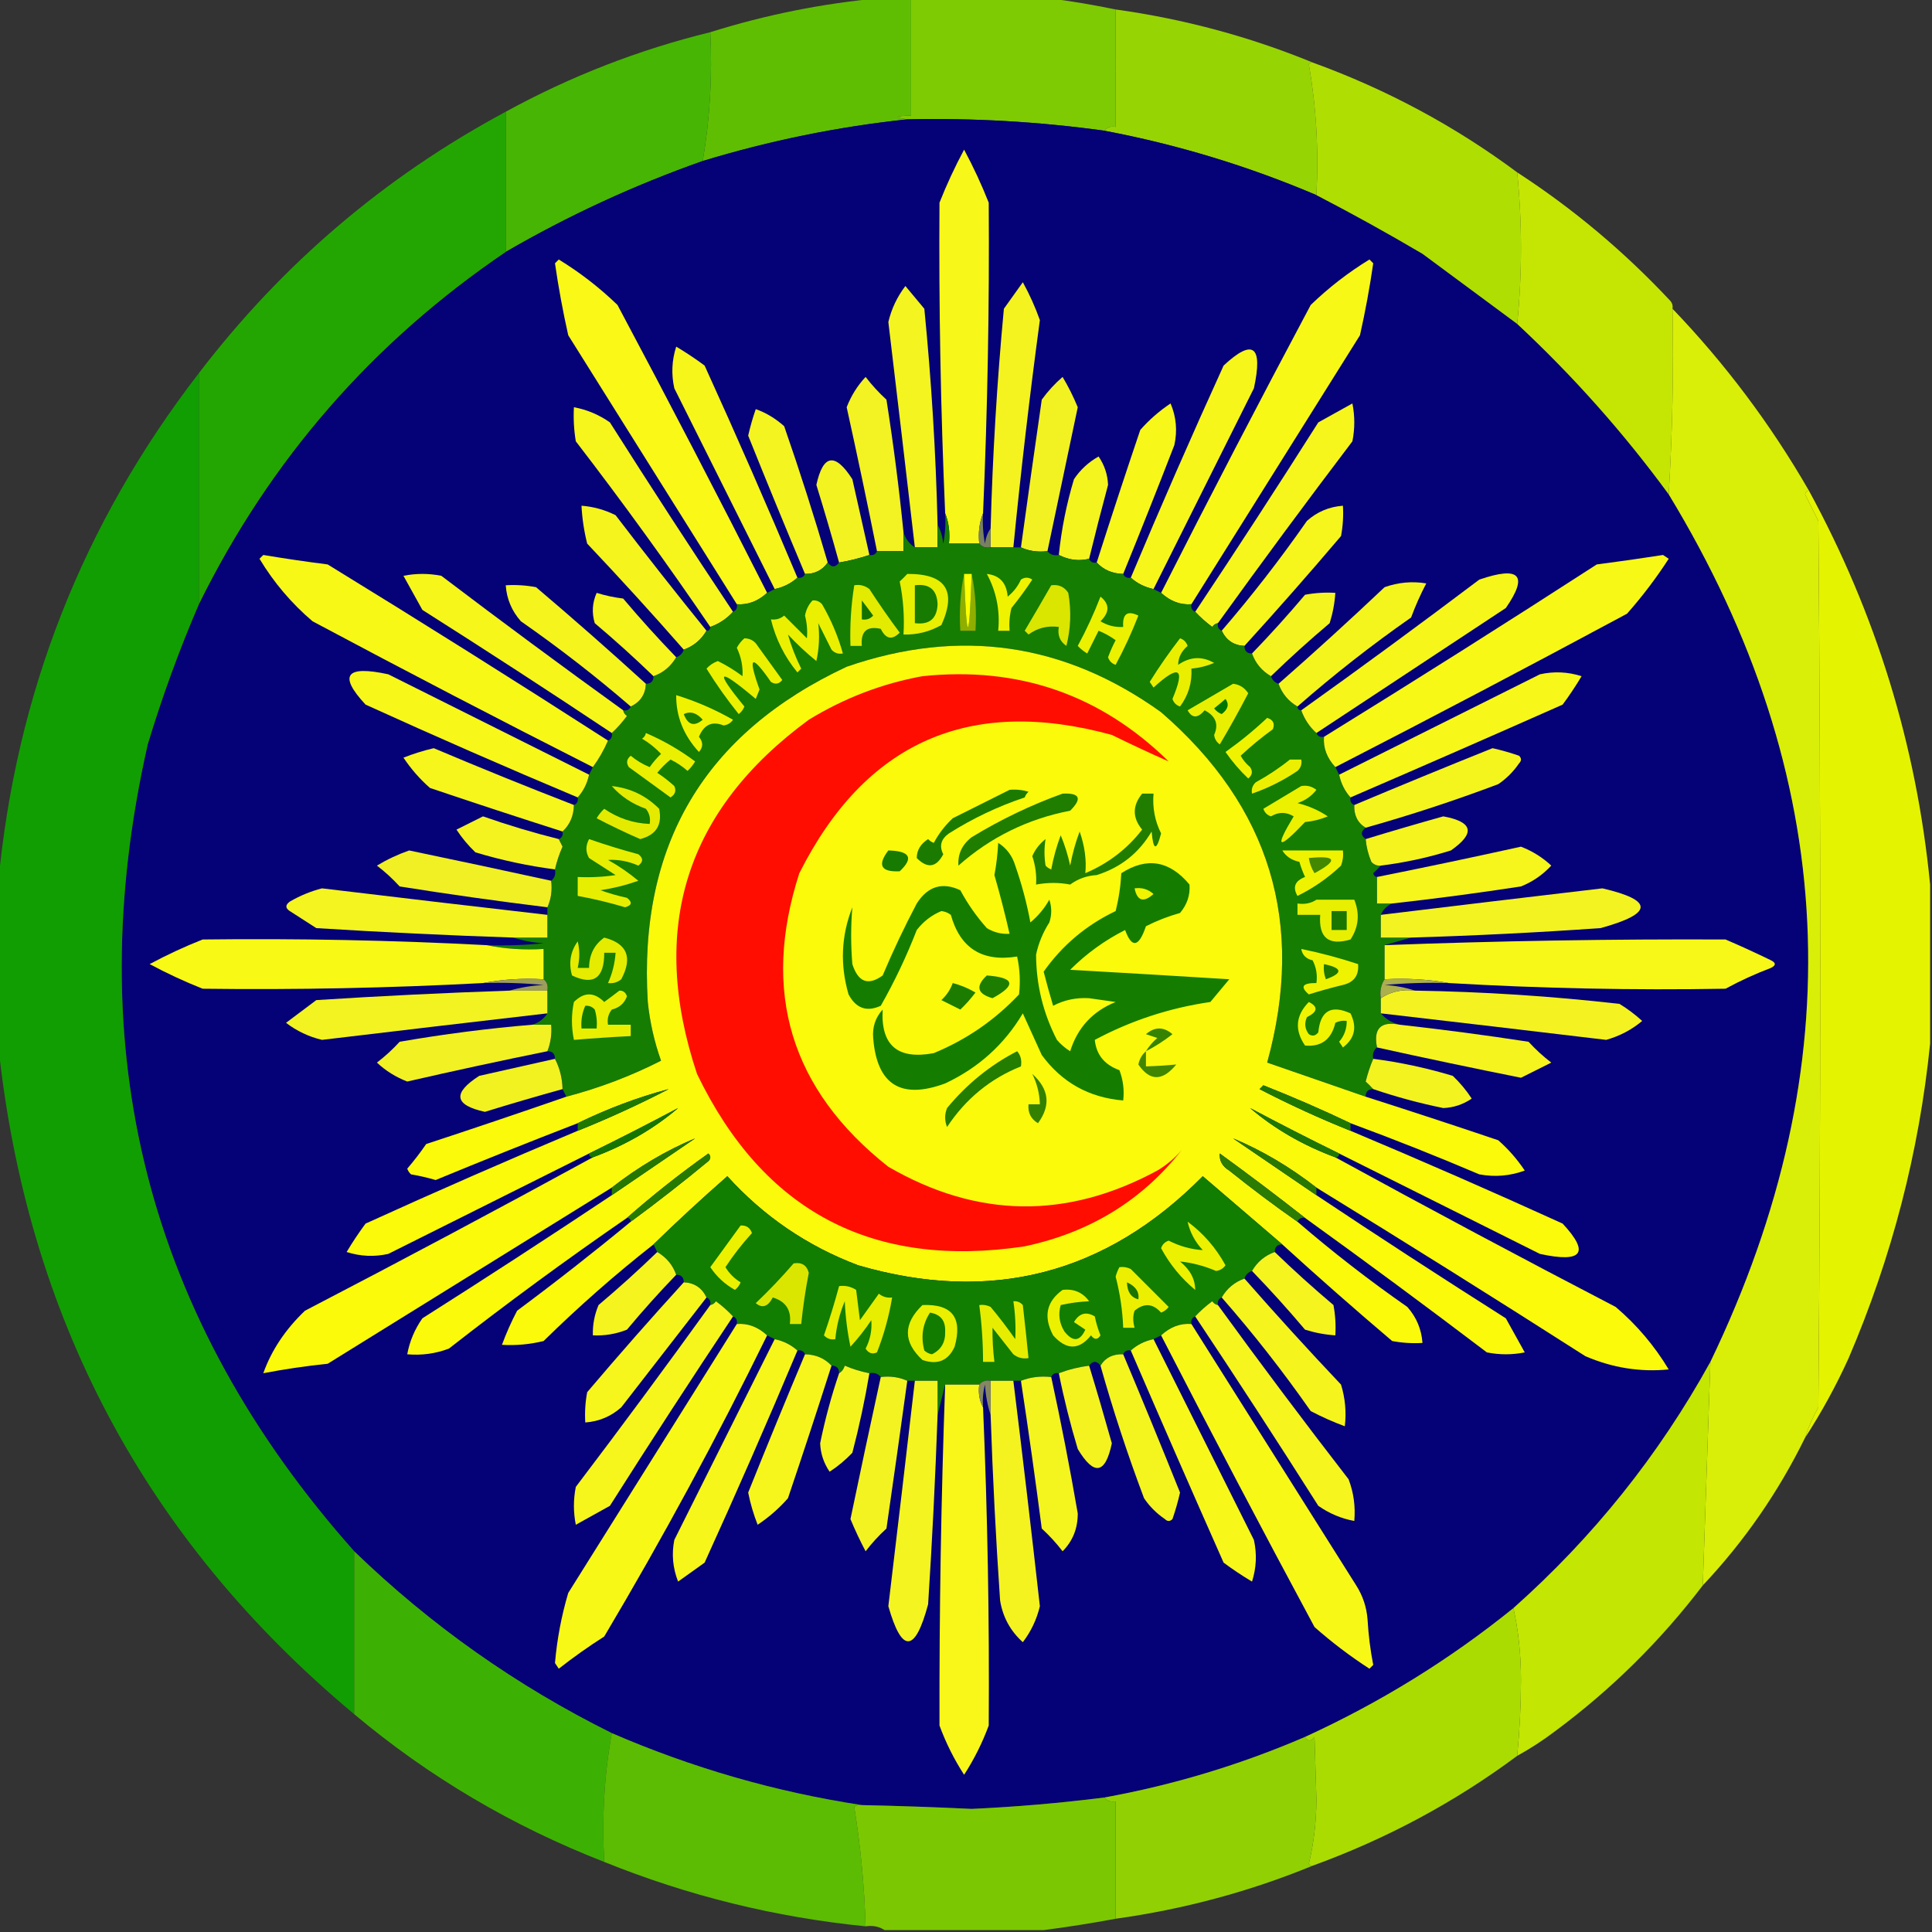 <?xml version="1.0" encoding="UTF-8"?>
<!DOCTYPE svg PUBLIC "-//W3C//DTD SVG 1.1//EN" "http://www.w3.org/Graphics/SVG/1.1/DTD/svg11.dtd">
<svg xmlns="http://www.w3.org/2000/svg" version="1.1" width="510px" height="510px" style="shape-rendering:geometricPrecision; text-rendering:geometricPrecision; image-rendering:optimizeQuality; fill-rule:evenodd; clip-rule:evenodd" xmlns:xlink="http://www.w3.org/1999/xlink">
<rect width="100%" height="100%" fill="#333333" stroke="none"/>
<g><path style="opacity:0.987" fill="#7fcc03" d="M 240.5,-0.5 C 252.5,-0.5 264.5,-0.5 276.5,-0.5C 282.534,0.261 288.534,1.261 294.5,2.5C 294.457,12.526 294.457,22.86 294.5,33.5C 293.209,33.263 292.209,33.596 291.5,34.5C 274.255,32.12 256.922,31.12 239.5,31.5C 235.828,30.955 236.162,30.622 240.5,30.5C 240.5,20.167 240.5,9.833 240.5,-0.5 Z"/></g>
<g><path style="opacity:0.992" fill="#60bf03" d="M 232.5,-0.5 C 235.167,-0.5 237.833,-0.5 240.5,-0.5C 240.5,9.833 240.5,20.167 240.5,30.5C 236.162,30.622 235.828,30.955 239.5,31.5C 221.27,33.432 203.27,37.098 185.5,42.5C 187.405,31.351 188.071,20.017 187.5,8.5C 202.196,3.885 217.196,0.885 232.5,-0.5 Z"/></g>
<g><path style="opacity:0.996" fill="#98d504" d="M 294.5,2.5 C 312.524,5.004 329.857,9.671 346.5,16.5C 346.062,16.435 345.728,16.601 345.5,17C 347.465,28.246 348.132,39.746 347.5,51.5C 329.442,43.814 310.775,38.147 291.5,34.5C 292.209,33.596 293.209,33.263 294.5,33.5C 294.457,22.86 294.457,12.526 294.5,2.5 Z"/></g>
<g><path style="opacity:0.997" fill="#47b504" d="M 187.5,8.5 C 188.071,20.017 187.405,31.351 185.5,42.5C 167.391,48.889 150.058,56.889 133.5,66.5C 133.5,54.167 133.5,41.833 133.5,29.5C 150.591,20.137 168.591,13.137 187.5,8.5 Z"/></g>
<g><path style="opacity:1" fill="#050176" d="M 239.5,31.5 C 256.922,31.12 274.255,32.12 291.5,34.5C 310.775,38.147 329.442,43.814 347.5,51.5C 356.932,56.385 366.265,61.552 375.5,67C 383.863,73.176 392.196,79.343 400.5,85.5C 415.29,99.285 428.623,114.285 440.5,130.5C 485.601,204.788 489.268,281.122 451.5,359.5C 437.936,384.077 420.603,405.743 399.5,424.5C 382.703,438.078 364.369,449.411 344.5,458.5C 327.444,465.847 309.777,471.181 291.5,474.5C 279.876,475.97 268.209,476.97 256.5,477.5C 246.835,477.042 237.169,476.708 227.5,476.5C 204.779,473.042 182.779,466.709 161.5,457.5C 136.361,445.031 113.694,429.031 93.5,409.5C 38.894,348.082 20.727,277.082 39,196.5C 42.818,183.875 47.318,171.542 52.5,159.5C 71.298,121.368 98.298,90.368 133.5,66.5C 150.058,56.889 167.391,48.889 185.5,42.5C 203.27,37.098 221.27,33.432 239.5,31.5 Z"/></g>
<g><path style="opacity:0.989" fill="#b1e004" d="M 346.5,16.5 C 366.037,23.597 384.037,33.264 400.5,45.5C 401.833,58.833 401.833,72.167 400.5,85.5C 392.196,79.343 383.863,73.176 375.5,67C 366.265,61.552 356.932,56.385 347.5,51.5C 348.132,39.746 347.465,28.246 345.5,17C 345.728,16.601 346.062,16.435 346.5,16.5 Z"/></g>
<g><path style="opacity:1" fill="#f7f71a" d="M 259.5,135.5 C 258.527,137.948 258.194,140.615 258.5,143.5C 255.833,143.5 253.167,143.5 250.5,143.5C 250.806,140.615 250.473,137.948 249.5,135.5C 248.308,108.176 247.808,80.842 248,53.5C 249.898,48.705 252.065,44.038 254.5,39.5C 256.935,44.038 259.102,48.705 261,53.5C 261.192,80.842 260.692,108.176 259.5,135.5 Z"/></g>
<g><path style="opacity:0.991" fill="#c7e804" d="M 400.5,45.5 C 415.278,55.095 428.778,66.428 441,79.5C 441.464,80.094 441.631,80.761 441.5,81.5C 441.818,97.911 441.484,114.244 440.5,130.5C 428.623,114.285 415.29,99.285 400.5,85.5C 401.833,72.167 401.833,58.833 400.5,45.5 Z"/></g>
<g><path style="opacity:1" fill="#f9f816" d="M 202.5,156.5 C 200.077,158.735 197.411,159.735 194.5,159.5C 179.678,135.861 164.844,112.195 150,88.5C 148.59,82.226 147.423,75.892 146.5,69.5C 146.833,69.167 147.167,68.833 147.5,68.5C 153.095,71.926 158.262,75.926 163,80.5C 176.448,105.73 189.614,131.063 202.5,156.5 Z"/></g>
<g><path style="opacity:1" fill="#f8f817" d="M 314.5,159.5 C 311.589,159.735 308.923,158.735 306.5,156.5C 319.386,131.063 332.552,105.73 346,80.5C 350.738,75.926 355.905,71.926 361.5,68.5C 361.833,68.833 362.167,69.167 362.5,69.5C 361.577,75.892 360.41,82.226 359,88.5C 344.156,112.195 329.322,135.861 314.5,159.5 Z"/></g>
<g><path style="opacity:1" fill="#f4f420" d="M 247.5,138.5 C 247.5,140.5 247.5,142.5 247.5,144.5C 245.5,144.5 243.5,144.5 241.5,144.5C 239.204,124.669 236.871,104.835 234.5,85C 235.327,81.512 236.827,78.346 239,75.5C 240.667,77.5 242.333,79.5 244,81.5C 245.872,100.457 247.039,119.457 247.5,138.5 Z"/></g>
<g><path style="opacity:1" fill="#f4f320" d="M 267.5,144.5 C 265.5,144.5 263.5,144.5 261.5,144.5C 261.5,142.833 261.5,141.167 261.5,139.5C 262.022,120.13 263.188,100.797 265,81.5C 266.667,79.167 268.333,76.833 270,74.5C 271.777,77.72 273.277,81.053 274.5,84.5C 271.807,104.463 269.473,124.463 267.5,144.5 Z"/></g>
<g><path style="opacity:0.994" fill="#25a703" d="M 133.5,29.5 C 133.5,41.833 133.5,54.167 133.5,66.5C 98.298,90.368 71.298,121.368 52.5,159.5C 52.5,139.167 52.5,118.833 52.5,98.5C 74.572,69.643 101.571,46.643 133.5,29.5 Z"/></g>
<g><path style="opacity:1" fill="#f6f61b" d="M 210.5,152.5 C 208.819,154.008 206.819,155.008 204.5,155.5C 195.68,137.86 186.847,120.193 178,102.5C 177.175,98.789 177.341,95.122 178.5,91.5C 181.086,93.043 183.586,94.709 186,96.5C 194.456,115.076 202.623,133.742 210.5,152.5 Z"/></g>
<g><path style="opacity:1" fill="#f6f61b" d="M 304.5,155.5 C 302.181,155.008 300.181,154.008 298.5,152.5C 306.377,133.742 314.544,115.076 323,96.5C 330.771,89.27 333.438,91.27 331,102.5C 322.153,120.193 313.32,137.86 304.5,155.5 Z"/></g>
<g><path style="opacity:1" fill="#f3f222" d="M 238.5,140.5 C 238.5,142.167 238.5,143.833 238.5,145.5C 236.167,145.5 233.833,145.5 231.5,145.5C 228.962,132.809 226.295,120.143 223.5,107.5C 224.68,104.46 226.347,101.794 228.5,99.5C 230.149,101.65 231.982,103.65 234,105.5C 235.829,117.131 237.329,128.798 238.5,140.5 Z"/></g>
<g><path style="opacity:1" fill="#f2f223" d="M 276.5,145.5 C 273.941,145.802 271.607,145.468 269.5,144.5C 271.286,131.501 273.119,118.501 275,105.5C 276.61,103.269 278.443,101.269 280.5,99.5C 282.019,102.044 283.352,104.711 284.5,107.5C 281.83,120.196 279.163,132.863 276.5,145.5 Z"/></g>
<g><path style="opacity:1" fill="#f6f61c" d="M 193.5,161.5 C 191.853,163.326 189.853,164.66 187.5,165.5C 176.175,148.872 164.342,132.538 152,116.5C 151.502,113.518 151.335,110.518 151.5,107.5C 154.937,108.134 158.104,109.467 161,111.5C 171.663,128.319 182.496,144.986 193.5,161.5 Z"/></g>
<g><path style="opacity:1" fill="#f4f420" d="M 218.5,148.5 C 217.089,150.539 215.089,151.539 212.5,151.5C 207.41,139.403 202.41,127.236 197.5,115C 198.044,112.6 198.711,110.267 199.5,108C 202.146,108.92 204.646,110.42 207,112.5C 211.142,124.426 214.976,136.426 218.5,148.5 Z"/></g>
<g><path style="opacity:1" fill="#f7f719" d="M 296.5,151.5 C 293.654,151.448 291.32,150.448 289.5,148.5C 293.227,136.82 297.06,125.153 301,113.5C 303.32,110.852 305.986,108.519 309,106.5C 310.504,110.039 310.837,113.705 310,117.5C 305.59,128.902 301.09,140.235 296.5,151.5 Z"/></g>
<g><path style="opacity:1" fill="#f6f61c" d="M 321.5,164.5 C 320.883,164.611 320.383,164.944 320,165.5C 318.333,164.267 316.833,162.933 315.5,161.5C 326.504,144.986 337.337,128.319 348,111.5C 351,109.833 354,108.167 357,106.5C 357.667,109.833 357.667,113.167 357,116.5C 344.949,132.378 333.116,148.378 321.5,164.5 Z"/></g>
<g><path style="opacity:0.999" fill="#d9ef08" d="M 441.5,81.5 C 455.435,96.03 467.435,112.03 477.5,129.5C 476.957,129.56 476.624,129.893 476.5,130.5C 477.667,132.833 478.833,135.167 480,137.5C 480.667,215.5 480.667,293.5 480,371.5C 478.546,374.071 477.38,376.738 476.5,379.5C 469.443,393.883 460.443,406.883 449.5,418.5C 450.179,398.846 450.846,379.179 451.5,359.5C 489.268,281.122 485.601,204.788 440.5,130.5C 441.484,114.244 441.818,97.911 441.5,81.5 Z"/></g>
<g><path style="opacity:0.996" fill="#129f02" d="M 52.5,98.5 C 52.5,118.833 52.5,139.167 52.5,159.5C 47.318,171.542 42.818,183.875 39,196.5C 20.727,277.082 38.894,348.082 93.5,409.5C 93.5,423.833 93.5,438.167 93.5,452.5C 38.295,406.436 6.962,347.436 -0.5,275.5C -0.5,261.5 -0.5,247.5 -0.5,233.5C 4.12,183.278 21.787,138.278 52.5,98.5 Z"/></g>
<g><path style="opacity:1" fill="#f3f321" d="M 229.5,146.5 C 226.888,147.371 224.221,148.037 221.5,148.5C 219.607,141.652 217.607,134.819 215.5,128C 217.272,119.9 220.439,119.4 225,126.5C 226.504,133.181 228.004,139.847 229.5,146.5 Z"/></g>
<g><path style="opacity:1" fill="#f4f41e" d="M 287.5,147.5 C 284.831,148.181 282.165,147.848 279.5,146.5C 280.195,139.718 281.528,133.052 283.5,126.5C 285.164,124.005 287.33,122.005 290,120.5C 291.552,122.768 292.385,125.268 292.5,128C 290.753,134.487 289.087,140.987 287.5,147.5 Z"/></g>
<g><path style="opacity:1" fill="#f5f51d" d="M 186.5,166.5 C 185.109,168.89 183.109,170.557 180.5,171.5C 172.235,162.063 163.735,152.73 155,143.5C 154.174,140.207 153.674,136.874 153.5,133.5C 156.647,133.737 159.647,134.57 162.5,136C 170.399,146.327 178.399,156.493 186.5,166.5 Z"/></g>
<g><path style="opacity:1" fill="#f6f61c" d="M 328.5,170.5 C 325.708,170.378 323.708,169.044 322.5,166.5C 330.464,157.264 337.964,147.597 345,137.5C 347.703,135.098 350.87,133.765 354.5,133.5C 354.664,136.187 354.497,138.854 354,141.5C 345.635,151.36 337.135,161.027 328.5,170.5 Z"/></g>
<g><path style="opacity:0.993" fill="#e5f500" d="M 477.5,129.5 C 495.251,162.081 505.918,196.747 509.5,233.5C 509.5,247.5 509.5,261.5 509.5,275.5C 506.59,304.134 499.424,331.801 488,358.5C 484.646,365.883 480.813,372.883 476.5,379.5C 477.38,376.738 478.546,374.071 480,371.5C 480.667,293.5 480.667,215.5 480,137.5C 478.833,135.167 477.667,132.833 476.5,130.5C 476.624,129.893 476.957,129.56 477.5,129.5 Z"/></g>
<g><path style="opacity:1" fill="#788160" d="M 259.5,135.5 C 259.336,138.187 259.503,140.854 260,143.5C 260.21,141.942 260.71,140.609 261.5,139.5C 261.5,141.167 261.5,142.833 261.5,144.5C 260.209,144.737 259.209,144.404 258.5,143.5C 258.194,140.615 258.527,137.948 259.5,135.5 Z"/></g>
<g><path style="opacity:1" fill="#147d02" d="M 249.5,135.5 C 250.473,137.948 250.806,140.615 250.5,143.5C 253.167,143.5 255.833,143.5 258.5,143.5C 259.209,144.404 260.209,144.737 261.5,144.5C 263.5,144.5 265.5,144.5 267.5,144.5C 268.167,144.5 268.833,144.5 269.5,144.5C 271.607,145.468 273.941,145.802 276.5,145.5C 277.209,146.404 278.209,146.737 279.5,146.5C 282.165,147.848 284.831,148.181 287.5,147.5C 287.842,148.338 288.508,148.672 289.5,148.5C 291.32,150.448 293.654,151.448 296.5,151.5C 296.842,152.338 297.508,152.672 298.5,152.5C 300.181,154.008 302.181,155.008 304.5,155.5C 305.167,155.833 305.833,156.167 306.5,156.5C 308.923,158.735 311.589,159.735 314.5,159.5C 314.328,160.492 314.662,161.158 315.5,161.5C 316.833,162.933 318.333,164.267 320,165.5C 320.383,164.944 320.883,164.611 321.5,164.5C 321.328,165.492 321.662,166.158 322.5,166.5C 323.708,169.044 325.708,170.378 328.5,170.5C 328.5,171.833 329.167,172.5 330.5,172.5C 331.419,175.089 333.086,177.089 335.5,178.5C 335.833,179.5 336.5,180.167 337.5,180.5C 338.443,183.109 340.11,185.109 342.5,186.5C 342.5,187.167 342.833,187.5 343.5,187.5C 344.34,189.853 345.674,191.853 347.5,193.5C 347.842,194.338 348.508,194.672 349.5,194.5C 349.265,197.411 350.265,200.077 352.5,202.5C 352.833,203.167 353.167,203.833 353.5,204.5C 353.992,206.819 354.992,208.819 356.5,210.5C 356.328,211.492 356.662,212.158 357.5,212.5C 357.386,215.216 358.386,217.216 360.5,218.5C 359.167,219.5 359.167,220.5 360.5,221.5C 360.687,223.564 361.187,225.564 362,227.5C 362.671,228.252 363.504,228.586 364.5,228.5C 363.909,229.151 363.243,229.818 362.5,230.5C 362.624,231.107 362.957,231.44 363.5,231.5C 363.5,233.833 363.5,236.167 363.5,238.5C 364.833,238.5 366.167,238.5 367.5,238.5C 366.1,239.1 365.1,240.1 364.5,241.5C 364.5,243.5 364.5,245.5 364.5,247.5C 367.167,247.5 369.833,247.5 372.5,247.5C 370.167,248.167 367.833,248.833 365.5,249.5C 365.5,252.5 365.5,255.5 365.5,258.5C 364.549,259.919 364.216,261.585 364.5,263.5C 364.5,264.833 364.5,266.167 364.5,267.5C 365.802,269.028 367.469,270.028 369.5,270.5C 364.5,269.5 362.5,271.5 363.5,276.5C 362.596,277.209 362.263,278.209 362.5,279.5C 361.717,281.343 361.05,283.343 360.5,285.5C 361.243,286.182 361.909,286.849 362.5,287.5C 361.167,287.5 360.5,288.167 360.5,289.5C 351.856,286.507 343.189,283.507 334.5,280.5C 344.64,243.754 335.306,212.921 306.5,188C 280.991,169.685 253.324,165.685 223.5,176C 185.969,193.548 168.469,223.048 171,264.5C 171.546,269.804 172.712,274.971 174.5,280C 166.591,284.029 158.257,287.196 149.5,289.5C 149.167,288.833 148.833,288.167 148.5,287.5C 148.44,284.659 147.774,281.993 146.5,279.5C 146.5,278.167 145.833,277.5 144.5,277.5C 145.369,275.283 145.702,272.95 145.5,270.5C 143.833,270.5 142.167,270.5 140.5,270.5C 142.219,269.978 143.552,268.978 144.5,267.5C 144.5,265.5 144.5,263.5 144.5,261.5C 144.737,260.209 144.404,259.209 143.5,258.5C 143.5,255.833 143.5,253.167 143.5,250.5C 138.305,250.821 133.305,250.487 128.5,249.5C 133.511,249.666 138.511,249.499 143.5,249C 140.635,248.817 137.969,248.317 135.5,247.5C 138.5,247.5 141.5,247.5 144.5,247.5C 144.5,245.5 144.5,243.5 144.5,241.5C 144.5,240.833 144.5,240.167 144.5,239.5C 145.468,237.393 145.802,235.059 145.5,232.5C 146.404,231.791 146.737,230.791 146.5,229.5C 146.961,227.45 147.628,225.45 148.5,223.5C 148.137,222.817 147.804,222.15 147.5,221.5C 148.338,221.158 148.672,220.492 148.5,219.5C 150.448,217.68 151.448,215.346 151.5,212.5C 152.338,212.158 152.672,211.492 152.5,210.5C 154.008,208.819 155.008,206.819 155.5,204.5C 155.833,203.833 156.167,203.167 156.5,202.5C 158.071,200.365 159.404,198.032 160.5,195.5C 161.338,195.158 161.672,194.492 161.5,193.5C 162.933,192.167 164.267,190.667 165.5,189C 164.944,188.617 164.611,188.117 164.5,187.5C 165.492,187.672 166.158,187.338 166.5,186.5C 169.044,185.292 170.378,183.292 170.5,180.5C 171.833,180.5 172.5,179.833 172.5,178.5C 175.089,177.581 177.089,175.914 178.5,173.5C 179.5,173.167 180.167,172.5 180.5,171.5C 183.109,170.557 185.109,168.89 186.5,166.5C 187.167,166.5 187.5,166.167 187.5,165.5C 189.853,164.66 191.853,163.326 193.5,161.5C 194.338,161.158 194.672,160.492 194.5,159.5C 197.411,159.735 200.077,158.735 202.5,156.5C 203.167,156.167 203.833,155.833 204.5,155.5C 206.819,155.008 208.819,154.008 210.5,152.5C 211.492,152.672 212.158,152.338 212.5,151.5C 215.089,151.539 217.089,150.539 218.5,148.5C 219.5,149.833 220.5,149.833 221.5,148.5C 224.221,148.037 226.888,147.371 229.5,146.5C 230.492,146.672 231.158,146.338 231.5,145.5C 233.833,145.5 236.167,145.5 238.5,145.5C 238.5,143.833 238.5,142.167 238.5,140.5C 239.022,142.219 240.022,143.552 241.5,144.5C 243.5,144.5 245.5,144.5 247.5,144.5C 247.5,142.5 247.5,140.5 247.5,138.5C 248.302,139.952 248.802,141.618 249,143.5C 249.497,140.854 249.664,138.187 249.5,135.5 Z"/></g>
<g><path style="opacity:1" fill="#f8f817" d="M 160.5,195.5 C 159.404,198.032 158.071,200.365 156.5,202.5C 131.73,189.947 107.063,177.114 82.5,164C 76.954,159.284 72.288,153.784 68.5,147.5C 68.833,147.167 69.167,146.833 69.5,146.5C 75.131,147.441 80.797,148.274 86.5,149C 111.399,164.275 136.066,179.775 160.5,195.5 Z"/></g>
<g><path style="opacity:1" fill="#f8f817" d="M 352.5,202.5 C 350.265,200.077 349.265,197.411 349.5,194.5C 373.641,179.594 397.641,164.427 421.5,149C 427.353,148.239 433.186,147.406 439,146.5C 439.5,146.833 440,147.167 440.5,147.5C 437.198,152.603 433.531,157.436 429.5,162C 403.924,175.759 378.258,189.259 352.5,202.5 Z"/></g>
<g><path style="opacity:1" fill="#f6f61b" d="M 164.5,187.5 C 164.611,188.117 164.944,188.617 165.5,189C 164.267,190.667 162.933,192.167 161.5,193.5C 144.986,182.496 128.319,171.663 111.5,161C 109.833,158 108.167,155 106.5,152C 109.833,151.333 113.167,151.333 116.5,152C 132.378,164.051 148.378,175.884 164.5,187.5 Z"/></g>
<g><path style="opacity:1" fill="#eff300" d="M 260.5,151.5 C 263.888,151.874 265.722,153.874 266,157.5C 267.529,156.271 268.696,154.771 269.5,153C 270.5,152.333 271.5,152.333 272.5,153C 270.789,155.589 268.955,158.089 267,160.5C 266.505,162.473 266.338,164.473 266.5,166.5C 265.5,166.5 264.5,166.5 263.5,166.5C 264.021,161.154 263.021,156.154 260.5,151.5 Z"/></g>
<g><path style="opacity:1" fill="#f6f61b" d="M 347.5,193.5 C 345.674,191.853 344.34,189.853 343.5,187.5C 359.27,176.242 374.937,164.742 390.5,153C 401.183,149.336 403.516,151.836 397.5,160.5C 380.816,171.526 364.149,182.526 347.5,193.5 Z"/></g>
<g><path style="opacity:1" fill="#e9ef00" d="M 239.5,151.5 C 249.616,151.431 252.616,155.931 248.5,165C 245.392,166.759 242.059,167.592 238.5,167.5C 238.777,162.767 238.443,158.1 237.5,153.5C 238.243,152.818 238.909,152.151 239.5,151.5 Z"/></g>
<g><path style="opacity:1" fill="#f5f51d" d="M 170.5,180.5 C 170.378,183.292 169.044,185.292 166.5,186.5C 157.264,178.536 147.597,171.036 137.5,164C 135.098,161.297 133.765,158.13 133.5,154.5C 136.187,154.336 138.854,154.503 141.5,155C 151.36,163.365 161.027,171.865 170.5,180.5 Z"/></g>
<g><path style="opacity:1" fill="#dae500" d="M 277.5,154.5 C 279.451,154.227 280.951,154.893 282,156.5C 282.828,161.202 282.662,165.869 281.5,170.5C 279.783,169.332 279.116,167.665 279.5,165.5C 276.518,165.104 273.851,165.771 271.5,167.5C 271.167,167.167 270.833,166.833 270.5,166.5C 272.888,162.466 275.222,158.466 277.5,154.5 Z"/></g>
<g><path style="opacity:1" fill="#f5f51e" d="M 342.5,186.5 C 340.11,185.109 338.443,183.109 337.5,180.5C 346.937,172.235 356.27,163.735 365.5,155C 369.097,153.723 372.764,153.39 376.5,154C 374.972,156.917 373.639,159.917 372.5,163C 362.027,170.316 352.027,178.149 342.5,186.5 Z"/></g>
<g><path style="opacity:1" fill="#e3eb00" d="M 225.5,154.5 C 226.978,154.238 228.311,154.571 229.5,155.5C 232.043,159.421 234.71,163.254 237.5,167C 235.49,169.042 233.824,168.709 232.5,166C 228.834,165.177 227.167,166.677 227.5,170.5C 226.5,170.5 225.5,170.5 224.5,170.5C 224.324,165.12 224.658,159.787 225.5,154.5 Z"/></g>
<g><path style="opacity:1" fill="#167b00" d="M 241.5,154.5 C 245.338,154.007 247.338,155.674 247.5,159.5C 247.338,163.326 245.338,164.993 241.5,164.5C 241.5,161.167 241.5,157.833 241.5,154.5 Z"/></g>
<g><path style="opacity:1" fill="#f6f51d" d="M 178.5,173.5 C 177.089,175.914 175.089,177.581 172.5,178.5C 167.503,173.671 162.336,169.004 157,164.5C 156.182,161.773 156.348,159.106 157.5,156.5C 159.776,157.213 162.109,157.713 164.5,158C 169.004,163.336 173.671,168.503 178.5,173.5 Z"/></g>
<g><path style="opacity:1" fill="#f4f420" d="M 335.5,178.5 C 333.086,177.089 331.419,175.089 330.5,172.5C 335.329,167.503 339.996,162.336 344.5,157C 347.146,156.503 349.813,156.336 352.5,156.5C 352.322,159.216 351.822,161.883 351,164.5C 345.664,169.004 340.497,173.671 335.5,178.5 Z"/></g>
<g><path style="opacity:1" fill="#ebf000" d="M 214.5,158.5 C 215.496,158.414 216.329,158.748 217,159.5C 219.403,163.635 221.237,167.968 222.5,172.5C 221.325,172.719 220.325,172.386 219.5,171.5C 218.333,169.167 217.167,166.833 216,164.5C 216.395,167.865 216.228,171.198 215.5,174.5C 212.849,172.35 210.349,170.017 208,167.5C 208.828,170.461 209.995,173.461 211.5,176.5C 211.167,176.833 210.833,177.167 210.5,177.5C 207.113,173.393 204.78,168.726 203.5,163.5C 204.822,163.67 205.989,163.337 207,162.5C 209,164.5 211,166.5 213,168.5C 213.188,166.524 213.021,164.524 212.5,162.5C 212.803,160.886 213.47,159.552 214.5,158.5 Z"/></g>
<g><path style="opacity:1" fill="#ecf100" d="M 290.5,157.5 C 292.952,159.45 292.952,161.616 290.5,164C 292.345,165.128 294.345,165.628 296.5,165.5C 296.248,162.068 297.581,161.068 300.5,162.5C 298.769,166.962 296.769,171.295 294.5,175.5C 293.5,175.167 292.833,174.5 292.5,173.5C 293.074,171.941 293.74,170.441 294.5,169C 293.109,167.98 291.609,167.147 290,166.5C 289,168.5 288,170.5 287,172.5C 286.075,171.953 285.242,171.287 284.5,170.5C 286.788,166.26 288.788,161.927 290.5,157.5 Z"/></g>
<g><path style="opacity:1" fill="#8fae00" d="M 254.5,151.5 C 255.167,170.167 255.833,170.167 256.5,151.5C 257.487,156.305 257.821,161.305 257.5,166.5C 256.167,166.5 254.833,166.5 253.5,166.5C 253.179,161.305 253.513,156.305 254.5,151.5 Z"/></g>
<g><path style="opacity:1" fill="#feff00" d="M 254.5,151.5 C 255.167,151.5 255.833,151.5 256.5,151.5C 255.833,170.167 255.167,170.167 254.5,151.5 Z"/></g>
<g><path style="opacity:1" fill="#127200" d="M 227.5,158.5 C 228.479,159.765 229.479,161.099 230.5,162.5C 229.675,163.386 228.675,163.719 227.5,163.5C 227.5,161.833 227.5,160.167 227.5,158.5 Z"/></g>
<g><path style="opacity:1" fill="#ecf100" d="M 196.5,168.5 C 198.017,168.511 199.184,169.177 200,170.5C 202.167,173.5 204.333,176.5 206.5,179.5C 205.635,180.583 204.635,180.749 203.5,180C 198.31,172.499 197.31,173.166 200.5,182C 200.167,182.833 199.833,183.667 199.5,184.5C 189.444,176.018 188.444,176.685 196.5,186.5C 196.192,187.308 195.692,187.975 195,188.5C 191.921,184.676 189.088,180.676 186.5,176.5C 187.328,175.585 188.328,174.919 189.5,174.5C 191.799,175.635 193.966,176.968 196,178.5C 196.154,175.937 195.654,173.437 194.5,171C 195.056,169.989 195.722,169.156 196.5,168.5 Z"/></g>
<g><path style="opacity:1" fill="#eaef00" d="M 311.5,168.5 C 312.478,168.811 313.145,169.478 313.5,170.5C 311.861,171.916 311.027,173.583 311,175.5C 314.152,173.325 317.319,173.158 320.5,175C 318.564,175.813 316.564,176.313 314.5,176.5C 314.704,180.22 313.704,183.553 311.5,186.5C 310.5,186.167 309.833,185.5 309.5,184.5C 312.956,176.293 311.29,175.293 304.5,181.5C 304.167,181 303.833,180.5 303.5,180C 305.982,176.021 308.649,172.188 311.5,168.5 Z"/></g>
<g><path style="opacity:1" fill="#fafa0a" d="M 360.5,289.5 C 372.18,293.227 383.847,297.06 395.5,301C 398.148,303.32 400.481,305.986 402.5,309C 398.594,310.434 394.594,310.767 390.5,310C 379.258,305.21 367.924,300.71 356.5,296.5C 349.04,292.943 341.373,289.609 333.5,286.5C 333.167,286.833 332.833,287.167 332.5,287.5C 340.326,291.553 348.326,295.219 356.5,298.5C 375.258,306.377 393.924,314.544 412.5,323C 419.73,330.771 417.73,333.438 406.5,331C 388.807,322.153 371.14,313.32 353.5,304.5C 345.615,300.641 337.782,296.641 330,292.5C 336.447,297.995 343.947,302.328 352.5,305.5C 376.946,318.892 401.613,332.059 426.5,345C 432.046,349.716 436.712,355.216 440.5,361.5C 432.966,362.241 425.632,361.074 418.5,358C 394.949,342.942 371.282,328.109 347.5,313.5C 340.475,308.032 333.142,303.699 325.5,300.5C 332.851,305.526 340.185,310.526 347.5,315.5C 364.014,326.504 380.681,337.337 397.5,348C 399.167,351 400.833,354 402.5,357C 399.167,357.667 395.833,357.667 392.5,357C 376.622,344.949 360.622,333.116 344.5,321.5C 337.158,315.732 329.658,310.066 322,304.5C 321.837,306.387 322.671,307.887 324.5,309C 330.377,313.717 336.377,318.217 342.5,322.5C 351.736,330.464 361.403,337.964 371.5,345C 373.902,347.703 375.235,350.87 375.5,354.5C 372.813,354.664 370.146,354.497 367.5,354C 357.64,345.635 347.973,337.135 338.5,328.5C 331.545,322.552 324.545,316.552 317.5,310.5C 291.923,336.386 261.59,344.22 226.5,334C 213.103,328.934 201.603,321.1 192,310.5C 185.304,316.366 178.804,322.366 172.5,328.5C 162.408,336.419 152.742,344.919 143.5,354C 139.848,354.889 136.182,355.222 132.5,355C 133.639,351.917 134.972,348.917 136.5,346C 146.75,338.388 156.75,330.555 166.5,322.5C 173.458,317.381 180.291,312.048 187,306.5C 187.667,305.833 187.667,305.167 187,304.5C 179.491,309.825 172.324,315.492 165.5,321.5C 149.537,332.493 133.87,343.993 118.5,356C 114.974,357.337 111.308,357.837 107.5,357.5C 108.134,354.063 109.467,350.896 111.5,348C 128.319,337.337 144.986,326.504 161.5,315.5C 168.815,310.526 176.149,305.526 183.5,300.5C 175.858,303.699 168.525,308.032 161.5,313.5C 136.528,328.989 111.528,344.489 86.5,360C 80.779,360.59 75.112,361.423 69.5,362.5C 71.663,356.438 75.329,350.938 80.5,346C 106.054,332.726 131.387,319.226 156.5,305.5C 165.053,302.328 172.553,297.995 179,292.5C 171.218,296.641 163.385,300.641 155.5,304.5C 137.86,313.32 120.193,322.153 102.5,331C 98.789,331.825 95.122,331.659 91.5,330.5C 93.043,327.914 94.709,325.414 96.5,323C 115.076,314.544 133.742,306.377 152.5,298.5C 160.674,295.219 168.674,291.553 176.5,287.5C 168.441,289.64 160.441,292.64 152.5,296.5C 139.965,301.349 127.465,306.349 115,311.5C 112.865,310.873 110.698,310.373 108.5,310C 108.043,309.586 107.709,309.086 107.5,308.5C 109.288,306.424 110.954,304.257 112.5,302C 124.899,297.923 137.232,293.756 149.5,289.5C 158.257,287.196 166.591,284.029 174.5,280C 172.712,274.971 171.546,269.804 171,264.5C 168.469,223.048 185.969,193.548 223.5,176C 253.324,165.685 280.991,169.685 306.5,188C 335.306,212.921 344.64,243.754 334.5,280.5C 343.189,283.507 351.856,286.507 360.5,289.5 Z"/></g>
<g><path style="opacity:1" fill="#f7f71a" d="M 155.5,204.5 C 155.008,206.819 154.008,208.819 152.5,210.5C 133.742,202.623 115.076,194.456 96.5,186C 89.27,178.229 91.27,175.562 102.5,178C 120.193,186.847 137.86,195.68 155.5,204.5 Z"/></g>
<g><path style="opacity:1" fill="#f7f71a" d="M 356.5,210.5 C 354.992,208.819 353.992,206.819 353.5,204.5C 371.14,195.68 388.807,186.847 406.5,178C 410.211,177.175 413.878,177.341 417.5,178.5C 415.957,181.086 414.291,183.586 412.5,186C 393.845,194.271 375.179,202.437 356.5,210.5 Z"/></g>
<g><path style="opacity:1" fill="#ff0d00" d="M 243.5,178.5 C 268.837,175.855 290.504,183.355 308.5,201C 303.592,198.832 298.592,196.499 293.5,194C 255.93,183.707 228.43,195.873 211,230.5C 200.887,261.823 208.72,287.657 234.5,308C 257.954,321.599 281.62,321.932 305.5,309C 307.96,307.542 310.127,305.709 312,303.5C 301.558,316.838 287.725,325.338 270.5,329C 230.379,335.025 201.546,319.859 184,283.5C 171.159,245.027 180.993,213.861 213.5,190C 222.877,184.268 232.877,180.434 243.5,178.5 Z"/></g>
<g><path style="opacity:1" fill="#e9ef00" d="M 325.5,180.5 C 327.196,180.685 328.529,181.519 329.5,183C 327.127,187.581 324.627,192.081 322,196.5C 321.13,195.892 320.63,195.059 320.5,194C 321.761,191.197 320.928,189.03 318,187.5C 316.182,189.645 314.682,189.645 313.5,187.5C 317.563,185.14 321.563,182.807 325.5,180.5 Z"/></g>
<g><path style="opacity:1" fill="#f0f300" d="M 178.5,183.5 C 183.712,185.104 188.712,187.271 193.5,190C 192.892,190.87 192.059,191.37 191,191.5C 187.999,190.275 185.832,191.275 184.5,194.5C 185.645,195.891 185.645,197.224 184.5,198.5C 180.446,194.096 178.446,189.096 178.5,183.5 Z"/></g>
<g><path style="opacity:1" fill="#007500" d="M 323.5,184.5 C 324.522,185.892 324.189,187.225 322.5,188.5C 321.692,188.192 321.025,187.692 320.5,187C 321.571,186.148 322.571,185.315 323.5,184.5 Z"/></g>
<g><path style="opacity:1" fill="#197a00" d="M 180.5,188.5 C 182.263,187.666 183.93,188.166 185.5,190C 183.236,191.88 181.57,191.38 180.5,188.5 Z"/></g>
<g><path style="opacity:1" fill="#eff300" d="M 334.5,189.5 C 336.085,190.002 336.585,191.002 336,192.5C 332.996,194.674 330.163,197.008 327.5,199.5C 328.145,200.646 328.978,201.646 330,202.5C 330.749,203.635 330.583,204.635 329.5,205.5C 327.273,203.393 325.273,201.06 323.5,198.5C 327.421,195.72 331.087,192.72 334.5,189.5 Z"/></g>
<g><path style="opacity:1" fill="#ebf000" d="M 170.5,193.5 C 175.105,195.471 179.438,197.971 183.5,201C 182.953,201.925 182.287,202.758 181.5,203.5C 180.126,202.289 178.626,201.289 177,200.5C 175.726,201.535 174.56,202.702 173.5,204C 175.09,205.046 176.59,206.213 178,207.5C 178.563,208.725 178.23,209.725 177,210.5C 173.333,207.833 169.667,205.167 166,202.5C 165.251,201.365 165.417,200.365 166.5,199.5C 168.001,200.752 169.668,201.752 171.5,202.5C 172.382,201.24 173.382,200.074 174.5,199C 173.016,197.426 171.349,196.093 169.5,195C 170.056,194.617 170.389,194.117 170.5,193.5 Z"/></g>
<g><path style="opacity:1" fill="#f6f61c" d="M 151.5,212.5 C 151.448,215.346 150.448,217.68 148.5,219.5C 136.82,215.773 125.153,211.94 113.5,208C 110.852,205.68 108.519,203.014 106.5,200C 109.105,198.979 111.772,198.145 114.5,197.5C 126.782,202.703 139.115,207.703 151.5,212.5 Z"/></g>
<g><path style="opacity:1" fill="#f5f51e" d="M 360.5,218.5 C 358.386,217.216 357.386,215.216 357.5,212.5C 369.597,207.41 381.764,202.41 394,197.5C 396.4,198.044 398.733,198.711 401,199.5C 401.667,200.167 401.667,200.833 401,201.5C 399.491,203.71 397.658,205.543 395.5,207C 383.982,211.34 372.315,215.173 360.5,218.5 Z"/></g>
<g><path style="opacity:1" fill="#ecf000" d="M 340.5,200.5 C 341.5,200.5 342.5,200.5 343.5,200.5C 343.719,201.675 343.386,202.675 342.5,203.5C 338.714,206.059 334.714,208.059 330.5,209.5C 330.281,208.325 330.614,207.325 331.5,206.5C 334.738,204.725 337.738,202.725 340.5,200.5 Z"/></g>
<g><path style="opacity:1" fill="#e4eb00" d="M 161.5,207.5 C 166.381,208.024 170.548,210.024 174,213.5C 174.877,217.745 173.21,220.412 169,221.5C 165.106,219.803 161.273,217.97 157.5,216C 158.047,215.075 158.713,214.242 159.5,213.5C 163.147,215.995 167.147,217.329 171.5,217.5C 171.762,216.022 171.429,214.689 170.5,213.5C 166.851,212.196 163.851,210.196 161.5,207.5 Z"/></g>
<g><path style="opacity:1" fill="#ecf100" d="M 343.5,207.5 C 344.978,207.238 346.311,207.571 347.5,208.5C 346.221,210.146 344.555,211.313 342.5,212C 345.47,212.738 348.136,213.904 350.5,215.5C 348.577,216.308 346.577,216.808 344.5,217C 337.333,224.549 336.333,224.049 341.5,215.5C 339.516,214.294 337.516,214.294 335.5,215.5C 334.5,215.167 333.833,214.5 333.5,213.5C 336.897,211.474 340.23,209.474 343.5,207.5 Z"/></g>
<g><path style="opacity:1" fill="#1b7b00" d="M 266.5,208.5 C 268.199,208.34 269.866,208.506 271.5,209C 271.043,209.414 270.709,209.914 270.5,210.5C 263.448,212.86 256.781,216.026 250.5,220C 248.386,221.498 247.886,223.331 249,225.5C 247.157,229.012 244.824,229.345 242,226.5C 242.017,224.432 243.017,222.766 245,221.5C 245.414,221.957 245.914,222.291 246.5,222.5C 247.803,220.063 249.47,217.896 251.5,216C 256.592,213.454 261.592,210.954 266.5,208.5 Z"/></g>
<g><path style="opacity:1" fill="#1f7d00" d="M 280.5,209.5 C 285.062,209.279 285.728,210.779 282.5,214C 271.303,216.17 261.47,221.003 253,228.5C 252.803,225.449 253.969,222.949 256.5,221C 264.195,216.317 272.195,212.484 280.5,209.5 Z"/></g>
<g><path style="opacity:1" fill="#f4f320" d="M 147.5,221.5 C 147.804,222.15 148.137,222.817 148.5,223.5C 147.628,225.45 146.961,227.45 146.5,229.5C 139.389,228.578 132.389,227.078 125.5,225C 123.595,223.185 121.928,221.185 120.5,219C 122.833,217.833 125.167,216.667 127.5,215.5C 134.089,217.813 140.755,219.813 147.5,221.5 Z"/></g>
<g><path style="opacity:1" fill="#f5f41e" d="M 364.5,228.5 C 363.504,228.586 362.671,228.252 362,227.5C 361.187,225.564 360.687,223.564 360.5,221.5C 367.295,219.426 374.128,217.426 381,215.5C 388.859,216.947 389.525,219.947 383,224.5C 376.941,226.39 370.774,227.723 364.5,228.5 Z"/></g>
<g><path style="opacity:1" fill="#eff300" d="M 338.5,224.5 C 343.833,224.5 349.167,224.5 354.5,224.5C 354.657,225.873 354.49,227.207 354,228.5C 350.581,231.751 346.747,234.418 342.5,236.5C 341.166,234.182 341.832,232.515 344.5,231.5C 343.902,230.205 343.402,228.872 343,227.5C 340.974,227.085 339.474,226.085 338.5,224.5 Z"/></g>
<g><path style="opacity:1" fill="#f6f51c" d="M 367.5,238.5 C 366.167,238.5 364.833,238.5 363.5,238.5C 363.5,236.167 363.5,233.833 363.5,231.5C 376.191,228.962 388.857,226.295 401.5,223.5C 404.54,224.68 407.206,226.347 409.5,228.5C 407.224,230.949 404.558,232.782 401.5,234C 390.189,235.735 378.855,237.235 367.5,238.5 Z"/></g>
<g><path style="opacity:1" fill="#f1f025" d="M 145.5,232.5 C 145.802,235.059 145.468,237.393 144.5,239.5C 131.477,237.901 118.477,236.068 105.5,234C 103.624,231.954 101.624,230.121 99.5,228.5C 102.17,226.884 105.004,225.551 108,224.5C 120.551,227.11 133.051,229.776 145.5,232.5 Z"/></g>
<g><path style="opacity:1" fill="#167b00" d="M 234.5,224.5 C 240.241,224.645 241.241,226.478 237.5,230C 232.541,230.232 231.541,228.399 234.5,224.5 Z"/></g>
<g><path style="opacity:1" fill="#147d00" d="M 263.5,222.5 C 265.708,223.894 267.208,225.894 268,228.5C 269.713,233.396 271.046,238.396 272,243.5C 274.043,241.792 275.71,239.792 277,237.5C 277.667,239.5 277.667,241.5 277,243.5C 275.296,246.173 274.129,249.007 273.5,252C 273.53,259.96 275.364,267.46 279,274.5C 280.019,275.687 281.186,276.687 282.5,277.5C 284.446,271.277 288.446,266.943 294.5,264.5C 292.167,264.167 289.833,263.833 287.5,263.5C 284.094,263.296 280.928,263.962 278,265.5C 277.103,262.51 276.269,259.51 275.5,256.5C 280.416,249.534 286.749,244.201 294.5,240.5C 295.324,237.215 295.824,233.882 296,230.5C 302.722,226.175 308.722,227.175 314,233.5C 314.21,236.269 313.377,238.769 311.5,241C 308.372,241.875 305.372,243.042 302.5,244.5C 300.62,250.056 298.787,250.389 297,245.5C 291.607,248.226 286.774,251.726 282.5,256C 296.503,256.796 310.503,257.63 324.5,258.5C 322.833,260.5 321.167,262.5 319.5,264.5C 308.724,266.067 298.557,269.4 289,274.5C 289.388,278.409 291.555,281.075 295.5,282.5C 296.48,285.086 296.813,287.753 296.5,290.5C 287.472,289.738 280.306,285.738 275,278.5C 273.326,274.799 271.659,271.132 270,267.5C 265.114,275.714 258.281,281.881 249.5,286C 237.8,290.322 231.467,286.322 230.5,274C 230.26,271.109 231.093,268.609 233,266.5C 232.473,275.963 236.973,279.796 246.5,278C 255.131,274.438 262.631,269.271 269,262.5C 269.388,259.151 269.221,255.817 268.5,252.5C 259.298,253.991 253.464,250.324 251,241.5C 250.275,240.941 249.442,240.608 248.5,240.5C 245.932,241.559 243.765,243.226 242,245.5C 239.301,252.451 236.135,259.117 232.5,265.5C 228.802,267.195 225.968,266.195 224,262.5C 221.719,254.673 222.053,247.006 225,239.5C 224.582,244.465 224.582,249.465 225,254.5C 226.519,259.277 229.186,260.277 233,257.5C 235.727,251.046 238.727,244.712 242,238.5C 244.925,233.938 248.758,232.771 253.5,235C 255.444,238.61 257.777,241.943 260.5,245C 262.345,246.128 264.345,246.628 266.5,246.5C 265.317,241.298 263.983,236.132 262.5,231C 263.031,228.183 263.364,225.35 263.5,222.5 Z"/></g>
<g><path style="opacity:1" fill="#207d00" d="M 301.5,209.5 C 302.5,209.5 303.5,209.5 304.5,209.5C 304.199,213.247 304.866,216.747 306.5,220C 305.275,224.726 304.442,224.559 304,219.5C 300.655,225.175 295.822,229.008 289.5,231C 286.881,231.151 284.547,231.985 282.5,233.5C 279.583,232.934 276.583,232.934 273.5,233.5C 273.656,230.934 273.322,228.434 272.5,226C 273.27,224.225 274.437,222.725 276,221.5C 275.626,223.769 275.626,226.102 276,228.5C 276.414,228.957 276.914,229.291 277.5,229.5C 278.091,226.36 278.924,223.36 280,220.5C 281.062,223.029 281.895,225.696 282.5,228.5C 283.091,225.36 283.924,222.36 285,219.5C 286.337,223.341 286.837,227.008 286.5,230.5C 292.557,227.931 297.557,224.097 301.5,219C 298.906,215.858 298.906,212.692 301.5,209.5 Z"/></g>
<g><path style="opacity:1" fill="#438800" d="M 345.5,226.5 C 352.812,225.771 353.312,227.105 347,230.5C 346.209,229.255 345.709,227.922 345.5,226.5 Z"/></g>
<g><path style="opacity:1" fill="#e8ee00" d="M 155.5,221.5 C 159.763,222.984 164.096,224.317 168.5,225.5C 169.833,226.5 169.833,227.5 168.5,228.5C 165.898,227.346 163.232,226.846 160.5,227C 163.341,228.586 166.007,230.42 168.5,232.5C 165.253,233.65 161.92,234.483 158.5,235C 160.788,235.822 163.122,236.489 165.5,237C 166.993,238.156 166.826,238.99 165,239.5C 160.877,238.261 156.71,237.261 152.5,236.5C 152.5,234.833 152.5,233.167 152.5,231.5C 155.85,231.665 159.183,231.498 162.5,231C 160.167,229.5 157.833,228 155.5,226.5C 154.566,224.905 154.566,223.239 155.5,221.5 Z"/></g>
<g><path style="opacity:1" fill="#f0f400" d="M 299.5,234.5 C 301.429,234.231 303.095,234.731 304.5,236C 301.86,238.338 300.193,237.838 299.5,234.5 Z"/></g>
<g><path style="opacity:1" fill="#f4f420" d="M 144.5,241.5 C 144.5,243.5 144.5,245.5 144.5,247.5C 141.5,247.5 138.5,247.5 135.5,247.5C 118.158,246.916 100.825,246.083 83.5,245C 81.167,243.5 78.833,242 76.5,240.5C 75.289,239.726 75.289,238.893 76.5,238C 79.172,236.443 82.005,235.276 85,234.5C 104.824,236.887 124.657,239.22 144.5,241.5 Z"/></g>
<g><path style="opacity:1" fill="#f3f322" d="M 372.5,247.5 C 369.833,247.5 367.167,247.5 364.5,247.5C 364.5,245.5 364.5,243.5 364.5,241.5C 383.982,239.132 403.482,236.798 423,234.5C 436.609,237.669 436.442,241.169 422.5,245C 405.847,246.166 389.18,246.999 372.5,247.5 Z"/></g>
<g><path style="opacity:1" fill="#e9ef00" d="M 347.5,237.5 C 350.833,237.5 354.167,237.5 357.5,237.5C 358.99,241.229 358.657,244.729 356.5,248C 350.719,249.721 348.052,247.555 348.5,241.5C 346.5,241.5 344.5,241.5 342.5,241.5C 342.5,240.5 342.5,239.5 342.5,238.5C 344.415,238.784 346.081,238.451 347.5,237.5 Z"/></g>
<g><path style="opacity:1" fill="#1a7600" d="M 351.5,240.5 C 352.833,240.5 354.167,240.5 355.5,240.5C 355.5,242.167 355.5,243.833 355.5,245.5C 354.167,245.5 352.833,245.5 351.5,245.5C 351.5,243.833 351.5,242.167 351.5,240.5 Z"/></g>
<g><path style="opacity:1" fill="#f9f916" d="M 128.5,249.5 C 133.305,250.487 138.305,250.821 143.5,250.5C 143.5,253.167 143.5,255.833 143.5,258.5C 137.974,258.179 132.64,258.512 127.5,259.5C 102.848,260.816 78.181,261.316 53.5,261C 48.705,259.102 44.038,256.935 39.5,254.5C 44.038,252.065 48.705,249.898 53.5,248C 78.513,247.695 103.513,248.195 128.5,249.5 Z"/></g>
<g><path style="opacity:1" fill="#f8f818" d="M 382.5,259.5 C 377.025,258.511 371.358,258.178 365.5,258.5C 365.5,255.5 365.5,252.5 365.5,249.5C 395.493,248.368 425.493,247.868 455.5,248C 459.542,249.737 463.542,251.57 467.5,253.5C 468.833,254.167 468.833,254.833 467.5,255.5C 463.381,257.059 459.381,258.893 455.5,261C 431.149,261.425 406.816,260.925 382.5,259.5 Z"/></g>
<g><path style="opacity:1" fill="#e5ec00" d="M 159.5,247.5 C 165.567,249.064 167.067,252.73 164,258.5C 162.989,259.337 161.822,259.67 160.5,259.5C 161.64,256.975 162.307,254.308 162.5,251.5C 161.5,251.5 160.5,251.5 159.5,251.5C 159.528,258.211 156.695,260.211 151,257.5C 150.064,254.208 150.564,251.208 152.5,248.5C 153.057,250.718 153.057,253.051 152.5,255.5C 153.5,255.5 154.5,255.5 155.5,255.5C 155.526,252.038 156.859,249.371 159.5,247.5 Z"/></g>
<g><path style="opacity:1" fill="#eff300" d="M 343.5,250.5 C 348.58,251.541 353.58,252.874 358.5,254.5C 358.759,257.48 357.426,259.313 354.5,260C 351.471,260.732 348.471,261.565 345.5,262.5C 343.122,260.47 343.789,259.47 347.5,259.5C 347.799,257.396 347.466,255.396 346.5,253.5C 344.787,253.121 343.787,252.121 343.5,250.5 Z"/></g>
<g><path style="opacity:1" fill="#1d7700" d="M 349.5,254.5 C 354.399,255.53 354.566,256.864 350,258.5C 349.51,257.207 349.343,255.873 349.5,254.5 Z"/></g>
<g><path style="opacity:1" fill="#9d9e5b" d="M 127.5,259.5 C 132.64,258.512 137.974,258.179 143.5,258.5C 144.404,259.209 144.737,260.209 144.5,261.5C 141.167,261.5 137.833,261.5 134.5,261.5C 137.305,260.681 140.305,260.181 143.5,260C 138.177,259.501 132.844,259.334 127.5,259.5 Z"/></g>
<g><path style="opacity:1" fill="#1d7d00" d="M 260.5,257.5 C 267.864,258.045 268.364,260.045 262,263.5C 257.948,262.348 257.448,260.348 260.5,257.5 Z"/></g>
<g><path style="opacity:1" fill="#1b7c00" d="M 251.5,259.5 C 253.593,260.045 255.593,260.878 257.5,262C 256.274,263.635 254.941,265.135 253.5,266.5C 251.833,265.667 250.167,264.833 248.5,264C 249.883,262.729 250.883,261.229 251.5,259.5 Z"/></g>
<g><path style="opacity:1" fill="#f3f321" d="M 134.5,261.5 C 137.833,261.5 141.167,261.5 144.5,261.5C 144.5,263.5 144.5,265.5 144.5,267.5C 124.669,269.796 104.835,272.129 85,274.5C 81.512,273.673 78.346,272.173 75.5,270C 78.167,268 80.833,266 83.5,264C 100.491,262.912 117.491,262.079 134.5,261.5 Z"/></g>
<g><path style="opacity:1" fill="#f4f321" d="M 373.5,261.5 C 391.561,261.788 409.561,262.955 427.5,265C 429.641,266.308 431.641,267.808 433.5,269.5C 430.758,271.815 427.591,273.482 424,274.5C 404.174,272.126 384.34,269.793 364.5,267.5C 364.5,266.167 364.5,264.833 364.5,263.5C 367.145,261.758 370.145,261.091 373.5,261.5 Z"/></g>
<g><path style="opacity:1" fill="#eaef00" d="M 163.5,261.5 C 164.497,261.47 165.164,261.97 165.5,263C 164.831,264.847 163.497,266.014 161.5,266.5C 160.571,267.689 160.238,269.022 160.5,270.5C 162.5,270.5 164.5,270.5 166.5,270.5C 166.5,271.5 166.5,272.5 166.5,273.5C 161.493,273.751 156.493,274.084 151.5,274.5C 150.802,271.104 150.802,267.771 151.5,264.5C 154.167,261.833 156.833,261.833 159.5,264.5C 160.901,263.479 162.235,262.479 163.5,261.5 Z"/></g>
<g><path style="opacity:1" fill="#acaf4d" d="M 365.5,258.5 C 371.358,258.178 377.025,258.511 382.5,259.5C 376.824,259.334 371.157,259.501 365.5,260C 368.365,260.183 371.031,260.683 373.5,261.5C 370.145,261.091 367.145,261.758 364.5,263.5C 364.216,261.585 364.549,259.919 365.5,258.5 Z"/></g>
<g><path style="opacity:1" fill="#f0f400" d="M 345.5,264.5 C 348.018,265.759 347.852,267.093 345,268.5C 344.28,270.112 344.446,271.612 345.5,273C 346.449,273.617 347.282,273.451 348,272.5C 348.542,266.836 351.375,265.169 356.5,267.5C 358.285,271.152 357.618,274.152 354.5,276.5C 354.167,276 353.833,275.5 353.5,275C 354.856,273.433 355.523,271.6 355.5,269.5C 354.448,269.351 353.448,269.517 352.5,270C 351.46,274.394 348.793,276.394 344.5,276C 341.681,271.899 342.014,268.065 345.5,264.5 Z"/></g>
<g><path style="opacity:1" fill="#107800" d="M 154.5,265.5 C 155.496,265.414 156.329,265.748 157,266.5C 157.494,268.134 157.66,269.801 157.5,271.5C 156.167,271.5 154.833,271.5 153.5,271.5C 153.325,269.379 153.659,267.379 154.5,265.5 Z"/></g>
<g><path style="opacity:1" fill="#f2f124" d="M 140.5,270.5 C 142.167,270.5 143.833,270.5 145.5,270.5C 145.702,272.95 145.369,275.283 144.5,277.5C 132.142,280.006 119.809,282.672 107.5,285.5C 104.46,284.32 101.794,282.653 99.5,280.5C 101.65,278.851 103.65,277.018 105.5,275C 117.108,272.984 128.775,271.484 140.5,270.5 Z"/></g>
<g><path style="opacity:1" fill="#f5f41f" d="M 369.5,270.5 C 380.855,271.765 392.189,273.265 403.5,275C 405.376,277.046 407.376,278.879 409.5,280.5C 406.842,281.829 404.176,283.162 401.5,284.5C 388.779,281.956 376.112,279.289 363.5,276.5C 362.5,271.5 364.5,269.5 369.5,270.5 Z"/></g>
<g><path style="opacity:1" fill="#358300" d="M 302.5,277.5 C 303.29,276.206 304.29,275.039 305.5,274C 304.5,273.667 303.5,273.333 302.5,273C 304.833,271 307.167,271 309.5,273C 307.266,274.75 304.932,276.25 302.5,277.5 Z"/></g>
<g><path style="opacity:1" fill="#f3f320" d="M 362.5,279.5 C 369.611,280.422 376.611,281.922 383.5,284C 385.405,285.815 387.072,287.815 388.5,290C 386.232,291.552 383.732,292.385 381,292.5C 374.716,291.221 368.55,289.554 362.5,287.5C 361.909,286.849 361.243,286.182 360.5,285.5C 361.05,283.343 361.717,281.343 362.5,279.5 Z"/></g>
<g><path style="opacity:1" fill="#f2f221" d="M 146.5,279.5 C 147.774,281.993 148.44,284.659 148.5,287.5C 141.652,289.393 134.819,291.393 128,293.5C 119.9,291.728 119.4,288.561 126.5,284C 133.181,282.496 139.847,280.996 146.5,279.5 Z"/></g>
<g><path style="opacity:1" fill="#227d00" d="M 268.5,277.5 C 269.434,278.568 269.768,279.901 269.5,281.5C 261.422,284.729 254.922,290.063 250,297.5C 249.333,295.833 249.333,294.167 250,292.5C 255.23,286.162 261.396,281.162 268.5,277.5 Z"/></g>
<g><path style="opacity:1" fill="#408600" d="M 302.5,277.5 C 302.5,278.833 302.5,280.167 302.5,281.5C 305.252,281.422 307.918,281.255 310.5,281C 306.871,285.449 303.537,285.449 300.5,281C 300.808,279.541 301.475,278.374 302.5,277.5 Z"/></g>
<g><path style="opacity:1" fill="#348100" d="M 272.5,283.5 C 276.945,287.482 277.445,291.815 274,296.5C 272.124,295.381 271.291,293.714 271.5,291.5C 272.5,291.5 273.5,291.5 274.5,291.5C 274.416,288.673 273.75,286.006 272.5,283.5 Z"/></g>
<g><path style="opacity:1" fill="#1d7800" d="M 152.5,298.5 C 152.5,297.833 152.5,297.167 152.5,296.5C 160.441,292.64 168.441,289.64 176.5,287.5C 168.674,291.553 160.674,295.219 152.5,298.5 Z"/></g>
<g><path style="opacity:1" fill="#1e7800" d="M 356.5,296.5 C 356.5,297.167 356.5,297.833 356.5,298.5C 348.326,295.219 340.326,291.553 332.5,287.5C 332.833,287.167 333.167,286.833 333.5,286.5C 341.373,289.609 349.04,292.943 356.5,296.5 Z"/></g>
<g><path style="opacity:1" fill="#157501" d="M 156.5,305.5 C 155.833,305.5 155.5,305.167 155.5,304.5C 163.385,300.641 171.218,296.641 179,292.5C 172.553,297.995 165.053,302.328 156.5,305.5 Z"/></g>
<g><path style="opacity:1" fill="#1d7702" d="M 353.5,304.5 C 353.5,305.167 353.167,305.5 352.5,305.5C 343.947,302.328 336.447,297.995 330,292.5C 337.782,296.641 345.615,300.641 353.5,304.5 Z"/></g>
<g><path style="opacity:1" fill="#277801" d="M 347.5,313.5 C 347.5,314.167 347.5,314.833 347.5,315.5C 340.185,310.526 332.851,305.526 325.5,300.5C 333.142,303.699 340.475,308.032 347.5,313.5 Z"/></g>
<g><path style="opacity:1" fill="#257701" d="M 161.5,315.5 C 161.5,314.833 161.5,314.167 161.5,313.5C 168.525,308.032 175.858,303.699 183.5,300.5C 176.149,305.526 168.815,310.526 161.5,315.5 Z"/></g>
<g><path style="opacity:1" fill="#2b7c03" d="M 344.5,321.5 C 343.508,321.328 342.842,321.662 342.5,322.5C 336.377,318.217 330.377,313.717 324.5,309C 322.671,307.887 321.837,306.387 322,304.5C 329.658,310.066 337.158,315.732 344.5,321.5 Z"/></g>
<g><path style="opacity:1" fill="#117d01" d="M 338.5,328.5 C 337.167,328.5 336.5,329.167 336.5,330.5C 333.911,331.419 331.911,333.086 330.5,335.5C 329.5,335.833 328.833,336.5 328.5,337.5C 325.891,338.443 323.891,340.11 322.5,342.5C 321.662,342.842 321.328,343.508 321.5,344.5C 320.883,344.389 320.383,344.056 320,343.5C 318.333,344.733 316.833,346.067 315.5,347.5C 314.662,347.842 314.328,348.508 314.5,349.5C 311.589,349.265 308.923,350.265 306.5,352.5C 305.833,352.833 305.167,353.167 304.5,353.5C 302.181,353.992 300.181,354.992 298.5,356.5C 297.508,356.328 296.842,356.662 296.5,357.5C 293.784,357.386 291.784,358.386 290.5,360.5C 289.5,359.167 288.5,359.167 287.5,360.5C 284.733,360.858 282.067,361.525 279.5,362.5C 278.508,362.328 277.842,362.662 277.5,363.5C 274.615,363.194 271.948,363.527 269.5,364.5C 268.833,364.5 268.167,364.5 267.5,364.5C 265.5,364.5 263.5,364.5 261.5,364.5C 260.209,364.263 259.209,364.596 258.5,365.5C 255.5,365.5 252.5,365.5 249.5,365.5C 248.833,368.167 248.167,370.833 247.5,373.5C 247.5,370.5 247.5,367.5 247.5,364.5C 245.5,364.5 243.5,364.5 241.5,364.5C 240.833,364.5 240.167,364.5 239.5,364.5C 237.393,363.532 235.059,363.198 232.5,363.5C 231.791,362.596 230.791,362.263 229.5,362.5C 227.254,362.064 225.087,361.397 223,360.5C 222.722,361.416 222.222,362.082 221.5,362.5C 221.5,361.167 220.833,360.5 219.5,360.5C 217.68,358.552 215.346,357.552 212.5,357.5C 212.158,356.662 211.492,356.328 210.5,356.5C 208.819,354.992 206.819,353.992 204.5,353.5C 203.833,353.167 203.167,352.833 202.5,352.5C 200.077,350.265 197.411,349.265 194.5,349.5C 194.672,348.508 194.338,347.842 193.5,347.5C 192.167,346.067 190.667,344.733 189,343.5C 188.617,344.056 188.117,344.389 187.5,344.5C 187.672,343.508 187.338,342.842 186.5,342.5C 185.292,339.956 183.292,338.622 180.5,338.5C 180.5,337.167 179.833,336.5 178.5,336.5C 177.581,333.911 175.914,331.911 173.5,330.5C 173.167,329.833 172.833,329.167 172.5,328.5C 178.804,322.366 185.304,316.366 192,310.5C 201.603,321.1 213.103,328.934 226.5,334C 261.59,344.22 291.923,336.386 317.5,310.5C 324.545,316.552 331.545,322.552 338.5,328.5 Z"/></g>
<g><path style="opacity:1" fill="#257b02" d="M 166.5,322.5 C 166.5,321.833 166.167,321.5 165.5,321.5C 172.324,315.492 179.491,309.825 187,304.5C 187.667,305.167 187.667,305.833 187,306.5C 180.291,312.048 173.458,317.381 166.5,322.5 Z"/></g>
<g><path style="opacity:1" fill="#ecf100" d="M 313.5,322.5 C 317.624,325.534 320.957,329.368 323.5,334C 322.892,334.87 322.059,335.37 321,335.5C 317.867,334.162 314.701,333.329 311.5,333C 314.157,335.156 315.49,337.656 315.5,340.5C 311.793,337.424 308.793,333.758 306.5,329.5C 306.833,328.5 307.5,327.833 308.5,327.5C 311.415,328.976 314.415,329.81 317.5,330C 315.46,327.815 314.126,325.315 313.5,322.5 Z"/></g>
<g><path style="opacity:1" fill="#ecf100" d="M 195.5,323.5 C 196.995,323.415 197.995,324.081 198.5,325.5C 195.925,328.319 193.592,331.319 191.5,334.5C 192.5,336.167 193.833,337.5 195.5,338.5C 195.192,339.308 194.692,339.975 194,340.5C 191.357,339.024 189.19,337.024 187.5,334.5C 190.191,330.815 192.858,327.148 195.5,323.5 Z"/></g>
<g><path style="opacity:1" fill="#f5f41f" d="M 336.5,330.5 C 341.497,335.329 346.664,339.996 352,344.5C 352.497,347.146 352.664,349.813 352.5,352.5C 349.784,352.322 347.117,351.822 344.5,351C 339.996,345.664 335.329,340.497 330.5,335.5C 331.911,333.086 333.911,331.419 336.5,330.5 Z"/></g>
<g><path style="opacity:1" fill="#f5f41f" d="M 173.5,330.5 C 175.914,331.911 177.581,333.911 178.5,336.5C 174.004,341.164 169.67,345.998 165.5,351C 162.607,352.149 159.607,352.649 156.5,352.5C 156.421,349.729 156.921,347.063 158,344.5C 163.336,339.996 168.503,335.329 173.5,330.5 Z"/></g>
<g><path style="opacity:1" fill="#dbe600" d="M 209.5,333.5 C 211.635,333.147 212.968,333.98 213.5,336C 212.629,340.472 211.962,344.972 211.5,349.5C 210.5,349.5 209.5,349.5 208.5,349.5C 208.956,345.881 207.456,343.548 204,342.5C 202.721,344.937 201.221,345.437 199.5,344C 203.037,340.631 206.371,337.131 209.5,333.5 Z"/></g>
<g><path style="opacity:1" fill="#ecf000" d="M 295.5,334.5 C 296.552,334.351 297.552,334.517 298.5,335C 301.833,338.333 305.167,341.667 308.5,345C 307.975,345.692 307.308,346.192 306.5,346.5C 304.344,344.062 302.011,343.895 299.5,346C 299.034,347.299 299.034,348.799 299.5,350.5C 298.5,350.5 297.5,350.5 296.5,350.5C 296.322,345.93 295.655,341.43 294.5,337C 294.743,336.098 295.077,335.265 295.5,334.5 Z"/></g>
<g><path style="opacity:1" fill="#f5f51d" d="M 328.5,337.5 C 336.765,346.937 345.265,356.27 354,365.5C 355.106,369.122 355.439,372.789 355,376.5C 351.917,375.361 348.917,374.028 346,372.5C 338.684,362.027 330.851,352.027 322.5,342.5C 323.891,340.11 325.891,338.443 328.5,337.5 Z"/></g>
<g><path style="opacity:1" fill="#f6f61c" d="M 180.5,338.5 C 183.292,338.622 185.292,339.956 186.5,342.5C 179.009,352.137 171.509,361.803 164,371.5C 161.297,373.902 158.13,375.235 154.5,375.5C 154.336,372.813 154.503,370.146 155,367.5C 163.365,357.64 171.865,347.973 180.5,338.5 Z"/></g>
<g><path style="opacity:1" fill="#197400" d="M 297.5,338.5 C 299.791,339.542 300.791,341.042 300.5,343C 298.539,342.489 297.539,340.989 297.5,338.5 Z"/></g>
<g><path style="opacity:1" fill="#ecf100" d="M 280.5,340.5 C 283.463,340.151 285.796,341.151 287.5,343.5C 285.018,343.606 282.518,343.939 280,344.5C 279.294,346.971 279.627,349.305 281,351.5C 283.222,354.303 285.055,354.137 286.5,351C 285.354,350.241 284.354,349.574 283.5,349C 284.893,346.644 286.726,346.144 289,347.5C 289.346,349.218 289.846,350.885 290.5,352.5C 289.726,353.711 288.893,353.711 288,352.5C 284.841,356.436 281.508,356.436 278,352.5C 275.383,347.578 276.217,343.578 280.5,340.5 Z"/></g>
<g><path style="opacity:1" fill="#e7ee00" d="M 221.5,339.5 C 223.144,339.286 224.644,339.62 226,340.5C 226.333,343.167 226.667,345.833 227,348.5C 228.667,346.167 230.333,343.833 232,341.5C 233.011,342.337 234.178,342.67 235.5,342.5C 234.671,347.486 233.337,352.319 231.5,357C 230.275,357.563 229.275,357.23 228.5,356C 229.724,353.61 230.224,351.11 230,348.5C 228.327,351.001 226.493,353.334 224.5,355.5C 223.673,351.541 223.173,347.541 223,343.5C 221.648,346.72 220.814,350.053 220.5,353.5C 219.325,353.719 218.325,353.386 217.5,352.5C 218.991,348.2 220.324,343.867 221.5,339.5 Z"/></g>
<g><path style="opacity:1" fill="#f6f61d" d="M 193.5,347.5 C 182.496,364.014 171.663,380.681 161,397.5C 158,399.167 155,400.833 152,402.5C 151.333,399.167 151.333,395.833 152,392.5C 164.051,376.622 175.884,360.622 187.5,344.5C 188.117,344.389 188.617,344.056 189,343.5C 190.667,344.733 192.167,346.067 193.5,347.5 Z"/></g>
<g><path style="opacity:1" fill="#eaf000" d="M 243.5,344.5 C 251.322,344.166 254.156,347.833 252,355.5C 250.309,359.213 247.475,360.379 243.5,359C 238.379,354.259 238.379,349.426 243.5,344.5 Z"/></g>
<g><path style="opacity:1" fill="#e7ed00" d="M 267.5,343.5 C 268.496,343.414 269.329,343.748 270,344.5C 270.538,349.171 271.038,353.838 271.5,358.5C 270.022,358.762 268.689,358.429 267.5,357.5C 265.667,355.167 263.833,352.833 262,350.5C 261.956,353.475 262.123,356.475 262.5,359.5C 261.5,359.5 260.5,359.5 259.5,359.5C 259.497,354.473 259.164,349.473 258.5,344.5C 259.552,344.351 260.552,344.517 261.5,345C 263.788,347.743 265.955,350.577 268,353.5C 268.172,350.174 268.005,346.841 267.5,343.5 Z"/></g>
<g><path style="opacity:1" fill="#f6f51d" d="M 321.5,344.5 C 332.748,359.982 344.248,375.316 356,390.5C 357.337,394.026 357.837,397.692 357.5,401.5C 354.063,400.866 350.896,399.533 348,397.5C 337.337,380.681 326.504,364.014 315.5,347.5C 316.833,346.067 318.333,344.733 320,343.5C 320.383,344.056 320.883,344.389 321.5,344.5 Z"/></g>
<g><path style="opacity:1" fill="#f8f817" d="M 202.5,352.5 C 189.229,379.597 174.895,406.097 159.5,432C 155.361,434.639 151.361,437.472 147.5,440.5C 147.167,440 146.833,439.5 146.5,439C 147.045,432.699 148.212,426.532 150,420.5C 164.844,396.805 179.678,373.139 194.5,349.5C 197.411,349.265 200.077,350.265 202.5,352.5 Z"/></g>
<g><path style="opacity:1" fill="#127c00" d="M 245.5,346.5 C 248.286,346.956 249.619,348.623 249.5,351.5C 249.592,354.327 248.425,356.327 246,357.5C 245.228,357.355 244.561,357.022 244,356.5C 243.037,352.851 243.537,349.518 245.5,346.5 Z"/></g>
<g><path style="opacity:1" fill="#f8f817" d="M 314.5,349.5 C 328.989,372.472 343.489,395.472 358,418.5C 359.75,421.246 360.75,424.246 361,427.5C 361.232,431.555 361.732,435.555 362.5,439.5C 362.167,439.833 361.833,440.167 361.5,440.5C 356.397,437.198 351.564,433.531 347,429.5C 333.241,403.924 319.741,378.258 306.5,352.5C 308.923,350.265 311.589,349.265 314.5,349.5 Z"/></g>
<g><path style="opacity:1" fill="#f6f61b" d="M 204.5,353.5 C 206.819,353.992 208.819,354.992 210.5,356.5C 202.623,375.258 194.456,393.924 186,412.5C 183.667,414.167 181.333,415.833 179,417.5C 177.595,413.928 177.262,410.261 178,406.5C 186.847,388.807 195.68,371.14 204.5,353.5 Z"/></g>
<g><path style="opacity:1" fill="#f7f71a" d="M 304.5,353.5 C 313.32,371.14 322.153,388.807 331,406.5C 331.825,410.211 331.659,413.878 330.5,417.5C 327.914,415.957 325.414,414.291 323,412.5C 314.729,393.845 306.563,375.179 298.5,356.5C 300.181,354.992 302.181,353.992 304.5,353.5 Z"/></g>
<g><path style="opacity:1" fill="#f6f61c" d="M 212.5,357.5 C 215.346,357.552 217.68,358.552 219.5,360.5C 215.773,372.18 211.94,383.847 208,395.5C 205.68,398.148 203.014,400.481 200,402.5C 198.916,399.751 198.083,396.918 197.5,394C 202.41,381.764 207.41,369.597 212.5,357.5 Z"/></g>
<g><path style="opacity:1" fill="#f4f41f" d="M 296.5,357.5 C 301.59,369.597 306.59,381.764 311.5,394C 310.956,396.4 310.289,398.733 309.5,401C 308.833,401.667 308.167,401.667 307.5,401C 305.29,399.491 303.457,397.658 302,395.5C 297.66,383.982 293.827,372.315 290.5,360.5C 291.784,358.386 293.784,357.386 296.5,357.5 Z"/></g>
<g><path style="opacity:1" fill="#f5f51e" d="M 229.5,362.5 C 228.316,369.556 226.816,376.556 225,383.5C 223.185,385.405 221.185,387.072 219,388.5C 217.448,386.232 216.615,383.732 216.5,381C 217.779,374.716 219.446,368.55 221.5,362.5C 222.222,362.082 222.722,361.416 223,360.5C 225.087,361.397 227.254,362.064 229.5,362.5 Z"/></g>
<g><path style="opacity:1" fill="#f4f320" d="M 287.5,360.5 C 289.574,367.295 291.574,374.128 293.5,381C 291.793,389.155 288.793,389.655 284.5,382.5C 282.509,375.871 280.843,369.204 279.5,362.5C 282.067,361.525 284.733,360.858 287.5,360.5 Z"/></g>
<g><path style="opacity:1" fill="#f3f321" d="M 232.5,363.5 C 235.059,363.198 237.393,363.532 239.5,364.5C 237.715,377.497 235.881,390.497 234,403.5C 231.954,405.376 230.121,407.376 228.5,409.5C 227.035,406.736 225.701,403.903 224.5,401C 227.11,388.449 229.776,375.949 232.5,363.5 Z"/></g>
<g><path style="opacity:1" fill="#f4f41f" d="M 277.5,363.5 C 280.088,375.438 282.421,387.438 284.5,399.5C 284.519,403.455 283.186,406.788 280.5,409.5C 278.851,407.35 277.018,405.35 275,403.5C 273.305,390.469 271.472,377.469 269.5,364.5C 271.948,363.527 274.615,363.194 277.5,363.5 Z"/></g>
<g><path style="opacity:1" fill="#f4f420" d="M 241.5,364.5 C 243.5,364.5 245.5,364.5 247.5,364.5C 247.5,367.5 247.5,370.5 247.5,373.5C 246.904,390.175 246.071,406.841 245,423.5C 241.559,436.344 238.059,436.511 234.5,424C 236.874,404.174 239.207,384.34 241.5,364.5 Z"/></g>
<g><path style="opacity:1" fill="#f8f719" d="M 249.5,365.5 C 252.5,365.5 255.5,365.5 258.5,365.5C 258.205,367.735 258.539,369.735 259.5,371.5C 260.692,399.491 261.192,427.491 261,455.5C 259.306,460.088 257.14,464.421 254.5,468.5C 251.86,464.421 249.694,460.088 248,455.5C 247.93,425.495 248.43,395.495 249.5,365.5 Z"/></g>
<g><path style="opacity:1" fill="#f4f320" d="M 261.5,364.5 C 263.5,364.5 265.5,364.5 267.5,364.5C 269.942,384.314 272.276,404.148 274.5,424C 273.673,427.488 272.173,430.654 270,433.5C 266.718,430.546 264.718,426.88 264,422.5C 262.882,406.177 262.048,389.844 261.5,373.5C 261.5,370.5 261.5,367.5 261.5,364.5 Z"/></g>
<g><path style="opacity:1" fill="#858862" d="M 261.5,364.5 C 261.5,367.5 261.5,370.5 261.5,373.5C 260.683,371.031 260.183,368.365 260,365.5C 259.505,367.473 259.338,369.473 259.5,371.5C 258.539,369.735 258.205,367.735 258.5,365.5C 259.209,364.596 260.209,364.263 261.5,364.5 Z"/></g>
<g><path style="opacity:0.992" fill="#c4e703" d="M 451.5,359.5 C 450.846,379.179 450.179,398.846 449.5,418.5C 438.335,433.165 425.335,445.998 410.5,457C 407.28,459.437 403.947,461.603 400.5,463.5C 401.149,456.91 401.482,450.244 401.5,443.5C 401.496,436.796 400.83,430.463 399.5,424.5C 420.603,405.743 437.936,384.077 451.5,359.5 Z"/></g>
<g><path style="opacity:0.997" fill="#3db103" d="M 93.5,409.5 C 113.694,429.031 136.361,445.031 161.5,457.5C 159.522,468.451 158.856,479.784 159.5,491.5C 135.216,482.038 113.216,469.038 93.5,452.5C 93.5,438.167 93.5,423.833 93.5,409.5 Z"/></g>
<g><path style="opacity:0.993" fill="#abdd03" d="M 399.5,424.5 C 400.83,430.463 401.496,436.796 401.5,443.5C 401.482,450.244 401.149,456.91 400.5,463.5C 384.037,475.736 366.037,485.403 346.5,492.5C 346.062,492.565 345.728,492.399 345.5,492C 346.808,486.578 347.475,480.911 347.5,475C 347.333,469.5 347.167,464 347,458.5C 346.023,459.774 345.189,459.774 344.5,458.5C 364.369,449.411 382.703,438.078 399.5,424.5 Z"/></g>
<g><path style="opacity:0.994" fill="#5cbd04" d="M 161.5,457.5 C 182.779,466.709 204.779,473.042 227.5,476.5C 226.761,476.369 226.094,476.536 225.5,477C 227.179,487.322 228.179,497.822 228.5,508.5C 204.652,506.121 181.652,500.454 159.5,491.5C 158.856,479.784 159.522,468.451 161.5,457.5 Z"/></g>
<g><path style="opacity:0.99" fill="#92d305" d="M 344.5,458.5 C 345.189,459.774 346.023,459.774 347,458.5C 347.167,464 347.333,469.5 347.5,475C 347.475,480.911 346.808,486.578 345.5,492C 345.728,492.399 346.062,492.565 346.5,492.5C 329.862,499.328 312.529,503.995 294.5,506.5C 294.457,496.474 294.457,486.14 294.5,475.5C 293.209,475.737 292.209,475.404 291.5,474.5C 309.777,471.181 327.444,465.847 344.5,458.5 Z"/></g>
<g><path style="opacity:0.991" fill="#7cca03" d="M 291.5,474.5 C 292.209,475.404 293.209,475.737 294.5,475.5C 294.457,486.14 294.457,496.474 294.5,506.5C 288.19,507.679 281.857,508.679 275.5,509.5C 261.5,509.5 247.5,509.5 233.5,509.5C 232.081,508.549 230.415,508.216 228.5,508.5C 228.179,497.822 227.179,487.322 225.5,477C 226.094,476.536 226.761,476.369 227.5,476.5C 237.169,476.708 246.835,477.042 256.5,477.5C 268.209,476.97 279.876,475.97 291.5,474.5 Z"/></g>
</svg>
